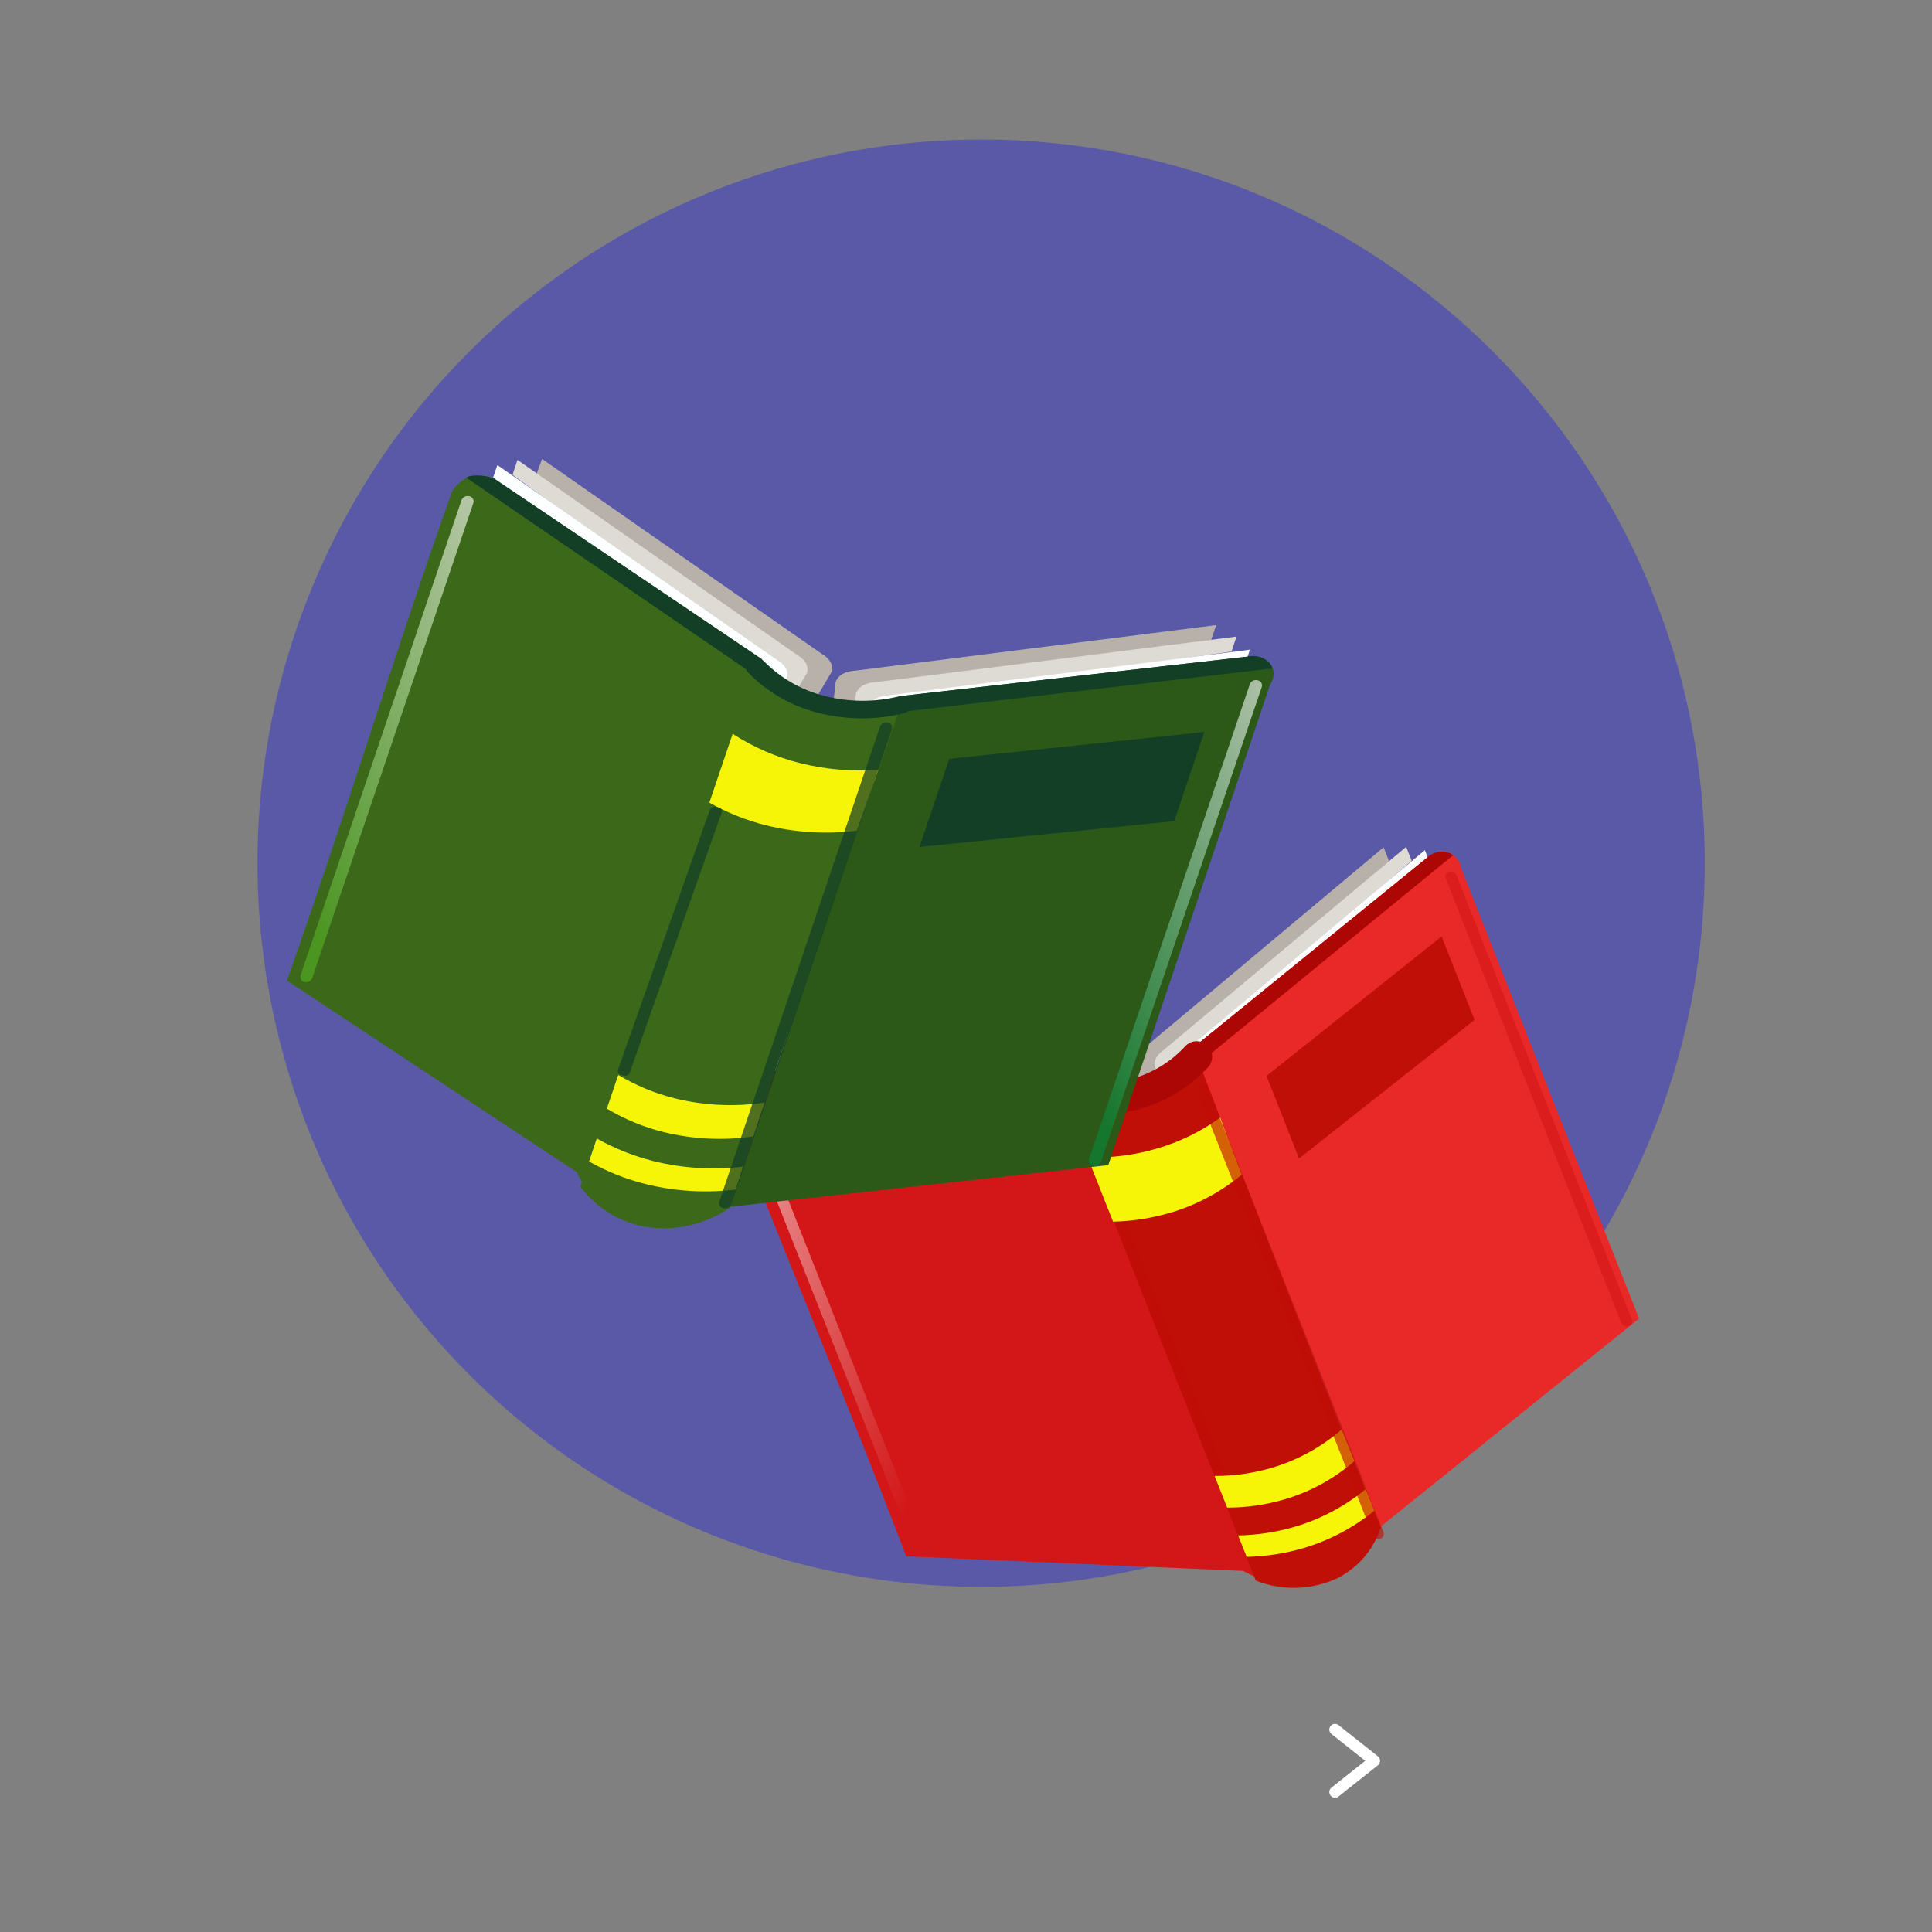 <svg xmlns="http://www.w3.org/2000/svg" width="180" height="180" viewBox="0 0 180 180">
    <rect x="0" y="0" width="180" height="180" fill="#808080" stroke="none"/>
    <defs>
        <linearGradient id="prefix__a" x1="-4.102%" x2="85.213%" y1="-7.135%" y2="96.297%">
            <stop offset="0%" stop-color="#FFF"/>
            <stop offset="100%" stop-color="#D31718"/>
        </linearGradient>
        <linearGradient id="prefix__b" x1="1040.411%" x2="1041.272%" y1="-285.535%" y2="-175.349%">
            <stop offset="0%" stop-color="#FFF"/>
            <stop offset="100%" stop-color="#D31718"/>
        </linearGradient>
        <linearGradient id="prefix__c" x1="95.786%" x2="14.72%" y1="-9.314%" y2="94.856%">
            <stop offset="0%" stop-color="#FFF"/>
            <stop offset="100%" stop-color="#53AE25"/>
        </linearGradient>
        <linearGradient id="prefix__d" x1="95.973%" x2="14.897%" y1="-9.34%" y2="94.842%">
            <stop offset="0%" stop-color="#FFF"/>
            <stop offset="100%" stop-color="#088838"/>
        </linearGradient>
    </defs>
    <g fill="none" fill-rule="evenodd">
        <path fill="#5A59A7" fill-rule="nonzero" d="M135.83 67.41c.004 27.27-16.42 51.857-41.613 62.295-25.192 10.439-54.193 4.673-73.477-14.608C1.456 95.815-4.314 66.817 6.121 41.622 16.556 16.427 41.141 0 68.41 0c37.231 0 67.414 30.179 67.42 67.41" transform="translate(23 13)"/>
        <path stroke="#FFF" stroke-linecap="round" stroke-linejoin="round" stroke-width="1.06" d="M101.38 148.14L105.05 151.05 101.38 153.96" transform="translate(23 13)"/>
        <path fill="#B7B1AA" fill-rule="nonzero" d="M82.25 89.29s-.53-3.18-.56-3.27c-.125-.267-.331-.488-.59-.63-.343-.164-.72-.246-1.1-.24l-31-2 .51 1.29 28.38 2.36c.71.12 2.6 2.82 4.36 2.49z" transform="translate(23 13)"/>
        <path fill="#DDDBD4" fill-rule="nonzero" d="M80.26 88.6s-.21-1.35-.23-1.44c-.129-.268-.339-.488-.6-.63-.336-.163-.706-.246-1.08-.24l-31-2 .51 1.29 28.38 2.36c.69.12 2.27 1 4.02.66z" transform="translate(23 13)"/>
        <path fill="#FDFEFF" fill-rule="nonzero" d="M79 88.59c.004-.063.004-.127 0-.19-.128-.265-.334-.485-.59-.63-.34-.162-.713-.244-1.09-.24l-31-2 .51 1.29 28.71 1.46c1.135.253 2.298.358 3.46.31z" transform="translate(23 13)"/>
        <path fill="#B7B1AA" fill-rule="nonzero" d="M84.41 89.41s-1.82-2.76-1.86-2.85c-.096-.265-.096-.555 0-.82.151-.322.386-.599.68-.8l22.68-19 .51 1.3L86 85c-.41.53 0 3.69-1.59 4.41z" transform="translate(23 13)"/>
        <path fill="#DDDBD4" fill-rule="nonzero" d="M85.47 87.77s-.78-1.17-.82-1.25c-.095-.268-.095-.562 0-.83.15-.32.385-.594.68-.79l22.68-19 .51 1.29L88.1 85c-.41.48-1.02 2-2.63 2.77z" transform="translate(23 13)"/>
        <path fill="#FDFEFF" fill-rule="nonzero" d="M86.49 87c-.037-.054-.07-.111-.1-.17-.09-.27-.09-.56 0-.83.15-.32.385-.594.68-.79l22.68-19 .52 1.3L89 84.81c-.732.842-1.576 1.58-2.51 2.19z" transform="translate(23 13)"/>
        <path fill="#E92928" fill-rule="nonzero" d="M111.73 66.38c-.628-.118-1.275.072-1.74.51L88 84.74l17.6 44.52 24.11-19.41-16.57-41.94c-.086-.763-.657-1.382-1.41-1.53z" transform="translate(23 13)"/>
        <path fill="#D31718" fill-rule="nonzero" d="M76.09 88.13l-29.35-1.49c-.68.126-1.312.433-1.83.89-.293.552-.418 1.178-.36 1.8C50 103.69 56 117.69 61.43 132l31.4 1.36c.412.225.836.43 1.27.61-2.97-6.73-15.46-39.2-18.01-45.84z" transform="translate(23 13)"/>
        <path fill="#363595" fill-rule="nonzero" d="M75.82 88.32h.02" transform="translate(23 13)"/>
        <path fill="#AC0704" fill-rule="nonzero" d="M111.73 66.39c-.63-.136-1.287.051-1.75.5L88 84.74l.57 1.44 23.81-19.5c-.194-.141-.415-.24-.65-.29zM76.09 88.13l-29.36-1.49c-.677.134-1.307.44-1.83.89-.046.08-.086.164-.12.25l31.86 1.8c-.21-.58-.4-1.05-.55-1.45z" transform="translate(23 13)"/>
        <path fill="#C00F07" fill-rule="nonzero" d="M88.24 84.77l-.89.73c-1.33 1.19-2.903 2.078-4.61 2.6-2.242.673-4.62.75-6.9.22L94 134.26c2.453.972 5.197.892 7.59-.22 1.884-.94 3.321-2.586 4-4.58l.09-.07c-3.49-8.34-14.99-38.24-17.44-44.62z" transform="translate(23 13)"/>
        <path fill="#F6F407" fill-rule="nonzero" d="M86 100c2.449-.72 4.725-1.932 6.69-3.56-.77-2-1.46-3.79-2-5.32-1.78 1.292-3.768 2.267-5.88 2.88-2.101.624-4.29.9-6.48.82l2.37 6c1.795-.042 3.576-.318 5.3-.82zM97.65 129.24c-1.723.505-3.505.777-5.3.81l.8 2c1.795-.038 3.577-.314 5.3-.82 2.41-.714 4.653-1.9 6.6-3.49l-.81-2c-1.94 1.596-4.181 2.786-6.59 3.5zM90.16 124.51l1.17 2.95c1.8 0 3.592-.256 5.32-.76 2.411-.706 4.642-1.924 6.54-3.57l-1.19-2.94c-1.9 1.644-4.13 2.861-6.54 3.57-1.721.504-3.506.757-5.3.75z" transform="translate(23 13)"/>
        <path fill="#C00F07" fill-rule="nonzero" d="M95 87.24L98.03 94.93 114.38 82.02 111.31 74.25z" transform="translate(23 13)"/>
        <path stroke="#AC0704" stroke-linecap="round" stroke-linejoin="round" stroke-width="2.89" d="M76.09 89c2.2.54 4.503.513 6.69-.08 2.193-.593 4.174-1.796 5.71-3.47" transform="translate(23 13)"/>
        <path fill="url(#prefix__a)" fill-rule="nonzero" d="M62.77 131.36c-.268.093-.562-.033-.68-.29L45.71 89.63c-.051-.122-.049-.26.006-.379.055-.12.158-.21.284-.251.268-.093.562.033.68.29l16.38 41.44c.051.122.049.26-.006.379-.055.12-.158.21-.284.251z" opacity=".64" transform="translate(23 13)"/>
        <path fill="url(#prefix__b)" fill-rule="nonzero" d="M128.74 110.55c-.268.093-.562-.033-.68-.29l-16.38-41.44c-.044-.123-.034-.259.027-.375.06-.116.167-.2.293-.235.268-.093.562.033.68.29l16.38 41.5c.058.24-.083.482-.32.55z" opacity=".64" transform="translate(23 13)"/>
        <path fill="#C00F07" fill-rule="nonzero" d="M90.79 124.32l-.25.08c-.201.066-.42-.029-.51-.22l-9-22.76c-.031-.093-.023-.194.022-.281.045-.087.124-.151.218-.179l.26-.08c.198-.06.41.033.5.22l9 22.76c.034.093.028.196-.018.283-.046.088-.126.152-.222.177zM105.58 130.36c-.265.092-.556-.034-.67-.29L88.53 88.62c-.047-.123-.039-.26.023-.377.06-.117.17-.201.297-.233.267-.085.556.044.67.3l16.38 41.44c.047.123.039.26-.023.377-.06.117-.17.201-.297.233z" opacity=".64" transform="translate(23 13)"/>
        <path fill="#B7B1AA" fill-rule="nonzero" d="M52.65 52.68s1.79-3 1.83-3.09c.077-.287.049-.592-.08-.86-.184-.33-.458-.6-.79-.78L27.5 29.76l-.5 1.38 23.6 17.09c.48.49.24 3.77 2.05 4.45z" transform="translate(23 13)"/>
        <path fill="#DDDBD4" fill-rule="nonzero" d="M51.38 51.05s.77-1.28.81-1.36c.078-.287.05-.592-.08-.86-.184-.33-.458-.6-.79-.78l-26.11-18.2-.46 1.39 23.56 17.09c.49.49 1.26 2.07 3.07 2.72z" transform="translate(23 13)"/>
        <path fill="#FDFEFF" fill-rule="nonzero" d="M50.22 50.34s.05-.09.09-.18c.08-.286.056-.591-.07-.86-.193-.326-.469-.595-.8-.78l-26.1-18.19-.47 1.38L47.35 48.2c.852.844 1.818 1.564 2.87 2.14z" transform="translate(23 13)"/>
        <path fill="#B7B1AA" fill-rule="nonzero" d="M54.49 53.94s.35-3.34.37-3.43c.121-.29.331-.536.6-.7.36-.198.76-.307 1.17-.32l33.68-4.25-.47 1.38L59 51c-.7.23-2.57 3.17-4.51 2.94z" transform="translate(23 13)"/>
        <path fill="#DDDBD4" fill-rule="nonzero" d="M56.6 53.09s.13-1.42.15-1.51c.128-.29.34-.534.61-.7.359-.199.76-.309 1.17-.32l33.67-4.25-.46 1.39-30.82 4.4c-.72.21-2.38 1.22-4.32.99z" transform="translate(23 13)"/>
        <path fill="#FDFEFF" fill-rule="nonzero" d="M58 53v-.2c.127-.293.34-.54.61-.71.356-.194.754-.3 1.16-.31l33.68-4.25-.45 1.38-31.18 3.49c-1.244.357-2.527.558-3.82.6z" transform="translate(23 13)"/>
        <path fill="#2C5818" fill-rule="nonzero" d="M95.18 48.67c-.518-.466-1.232-.649-1.91-.49L61 51.84 45 99.43l35.26-3.88 15.09-44.82c.467-.632.394-1.513-.17-2.06z" transform="translate(23 13)"/>
        <path fill="#3C6919" fill-rule="nonzero" d="M48 48.43L23 31.57c-.72-.258-1.494-.33-2.25-.21-.642.312-1.195.78-1.61 1.36-5.41 15.21-10 30.43-15.41 45.64l27 17.84c.198.417.43.819.69 1.2C33.52 90 45.54 55.48 48 48.43z" transform="translate(23 13)"/>
        <path fill="#363595" fill-rule="nonzero" d="M47.62 48.45l.02.01" transform="translate(23 13)"/>
        <path fill="#123F25" fill-rule="nonzero" d="M95.18 48.66c-.527-.457-1.239-.639-1.92-.49L61 51.84l-.52 1.54 35.07-4.11c-.077-.228-.203-.436-.37-.61zM48 48.43L23 31.56c-.726-.249-1.502-.317-2.26-.2-.1.042-.198.092-.29.15L47.46 50c.21-.64.39-1.15.54-1.57z" transform="translate(23 13)"/>
        <path fill="#3C6919" fill-rule="nonzero" d="M61.2 52l-1.32.15c-1.974.327-3.994.256-5.94-.21-2.38-.55-4.562-1.752-6.3-3.47L31.07 97.55c1.642 2.228 4.17 3.633 6.93 3.85 2.42.185 4.835-.441 6.86-1.78h.12C47.76 90.56 58.83 58.77 61.2 52z" transform="translate(23 13)"/>
        <path fill="#F6F407" fill-rule="nonzero" d="M48.36 63.89c2.769.684 5.64.854 8.47.5.73-2.12 1.4-4 2-5.67-2.43.182-4.874-.024-7.24-.61-2.247-.558-4.385-1.484-6.33-2.74l-2.17 6.41c1.654.938 3.426 1.647 5.27 2.11zM37.9 95.18c-1.853-.464-3.635-1.173-5.3-2.11l-.72 2.14c1.658.943 3.438 1.653 5.29 2.11 2.732.677 5.566.85 8.36.51.22-.66.45-1.38.7-2.14-2.785.335-5.607.162-8.33-.51zM34.6 87.15l-1.06 3.14c1.64.982 3.416 1.717 5.27 2.18 2.734.672 5.573.812 8.36.41l1.06-3.15c-2.786.41-5.626.275-8.36-.4-1.854-.463-3.63-1.198-5.27-2.18z" transform="translate(23 13)"/>
        <path fill="#123F25" fill-rule="nonzero" d="M65.44 57.7L62.67 65.91 86.4 63.5 89.2 55.2zM60.15 53.68c-2.327.409-4.715.31-7-.29-2.45-.63-4.682-1.92-6.45-3.73-.158-.16-.235-.385-.207-.609.027-.224.155-.423.347-.541.402-.313.974-.274 1.33.09 1.532 1.562 3.461 2.675 5.58 3.22 2.292.605 4.698.625 7 .06.471-.12.961.116 1.16.56.05.224.005.458-.124.647-.129.19-.33.317-.556.353-.32.09-.68.17-1.08.24z" transform="translate(23 13)"/>
        <path fill="url(#prefix__c)" fill-rule="nonzero" d="M5.36 78.49c-.132-.028-.246-.11-.314-.226-.069-.116-.085-.255-.046-.384l15-44.29c.116-.284.424-.438.72-.36.136.023.255.103.33.219.074.116.096.258.06.391L6.08 78.14c-.122.277-.427.425-.72.35z" opacity=".64" transform="translate(23 13)"/>
        <path fill="url(#prefix__d)" fill-rule="nonzero" d="M78.85 95.63c-.138-.02-.26-.1-.336-.216-.076-.116-.1-.26-.064-.394l15-44.29c.12-.28.426-.43.72-.35.137.02.26.1.334.216.075.117.095.26.056.394l-15 44.29c-.112.282-.419.433-.71.35z" opacity=".64" transform="translate(23 13)"/>
        <path fill="#123F25" fill-rule="nonzero" d="M35.14 87.2l-.29-.07c-.101-.018-.19-.08-.243-.167-.054-.088-.067-.195-.037-.293l8.57-24.24c.087-.207.313-.318.53-.26l.29.07c.101.018.19.08.243.167.054.088.067.195.037.293l-8.57 24.24c-.084.21-.313.322-.53.26zM44.41 99.57c-.13-.02-.248-.091-.325-.198-.077-.108-.108-.242-.085-.372l15-44.34c.12-.28.426-.43.72-.35.137.02.26.1.334.216.075.117.095.26.056.394L45.13 99.21c-.116.284-.424.438-.72.36z" opacity=".73" transform="translate(23 13)"/>
    </g>
</svg>
